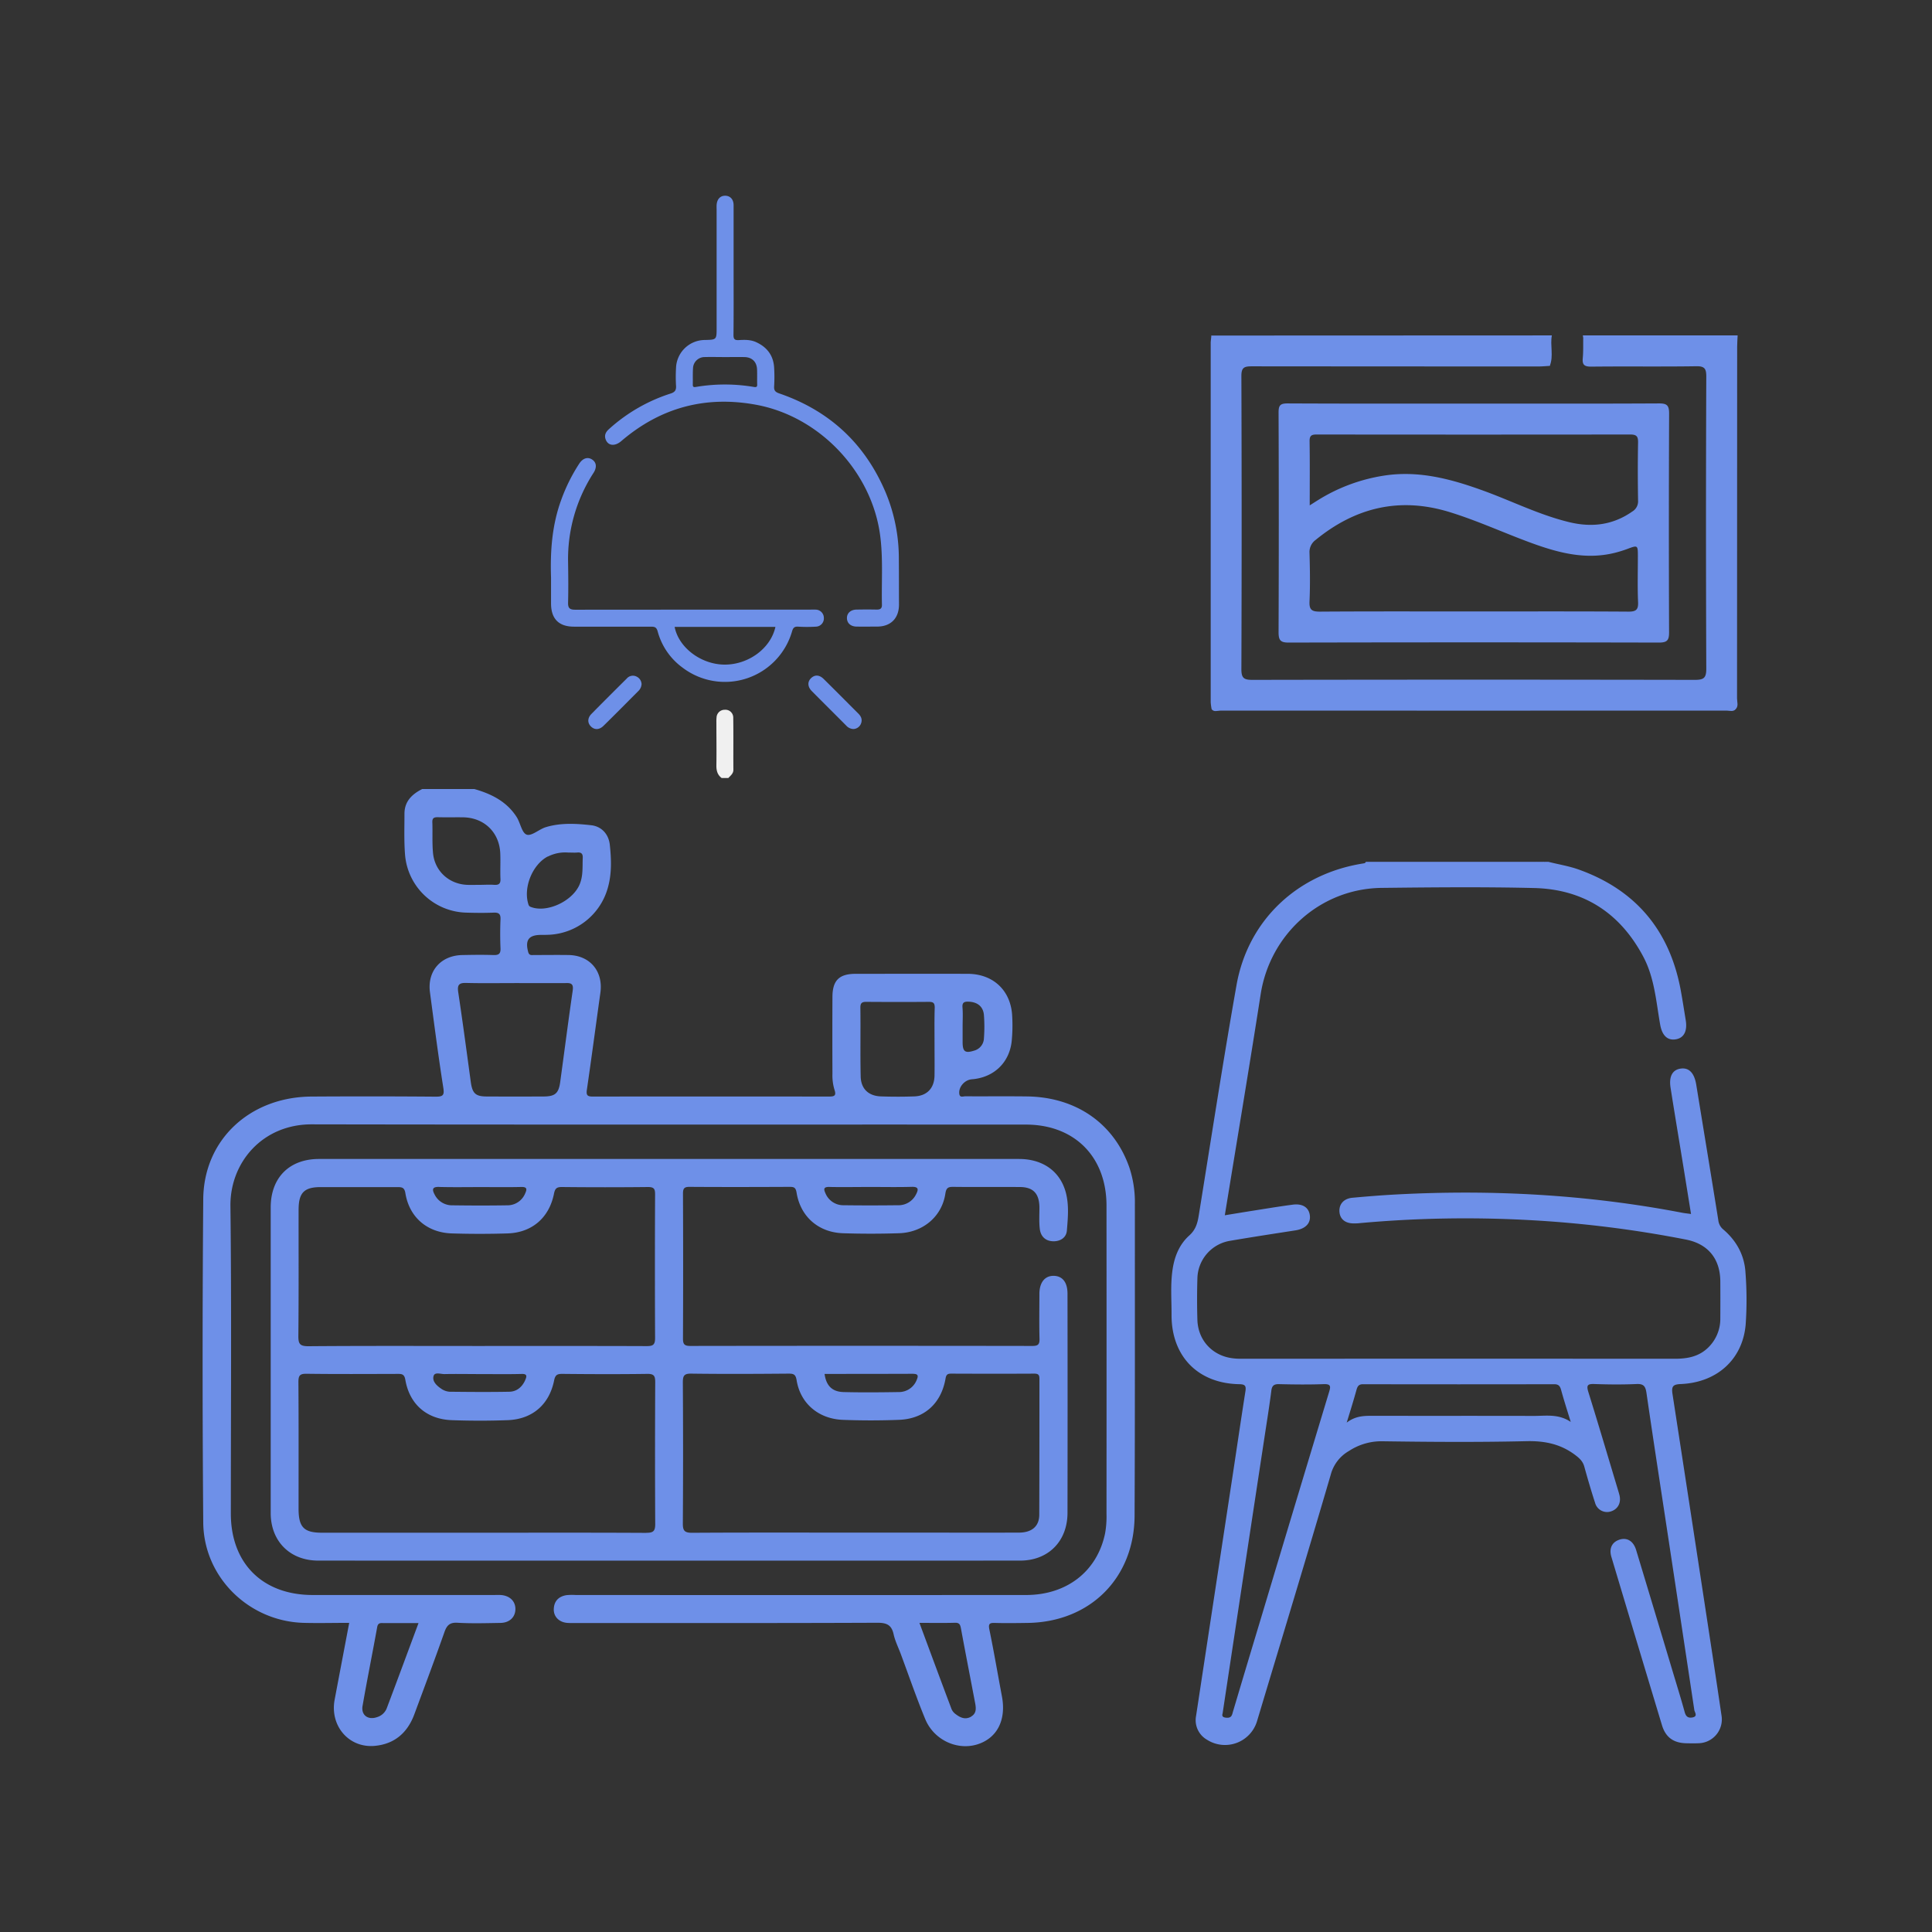 <svg id="SvgjsSvg1154" width="288" height="288" xmlns="http://www.w3.org/2000/svg" version="1.1" xmlns:xlink="http://www.w3.org/1999/xlink" xmlns:svgjs="http://svgjs.com/svgjs"><rect width="100%" height="100%" fill="#333333" stroke="none"/><defs id="SvgjsDefs1155"></defs><g id="SvgjsG1156"><svg xmlns="http://www.w3.org/2000/svg" data-name="Layer 1" viewBox="0 0 1000 1000" width="288" height="288"><path d="M587.41,623.26a57,57,0,0,0-2.87-19c-7.95-22.75-27.54-36.43-53-36.75-10.65-.14-21.29,0-31.93-.07-1.06,0-2.74.84-3.06-1.15-.56-3.56,2.7-7.36,6.47-7.65,11.17-.87,19.28-8.36,20.6-19.44a83.43,83.43,0,0,0,.3-13c-.51-13.31-9.66-22.11-23-22.15-19.35-.06-38.7,0-58.05,0-8.54,0-12,3.43-12,12.06q-.09,19.83,0,39.67a25.51,25.51,0,0,0,1,8.1c1.18,3.39-.08,3.7-3,3.7q-61-.09-121.91,0c-2.67,0-3.65-.44-3.21-3.45,2.45-16.73,4.65-33.5,7-50.24,1.57-11.07-5.32-19.39-16.45-19.57-6-.09-11.93,0-17.9,0-1.21,0-2.47.37-3-1.53-1.69-6.19.24-8.87,6.66-8.89,1.45,0,2.9,0,4.35-.08a33.22,33.22,0,0,0,30.12-24c2.18-7.41,1.91-15,1.11-22.55-.58-5.48-4.24-9.52-9.62-10.13-7.8-.88-15.81-1.34-23.51,1-3.47,1.06-7.33,4.73-9.88,3.87s-3.27-6.12-5.24-9.17c-5.14-8-13.05-11.93-21.87-14.44H218.54c-5.31,2.68-9.21,6.41-9.19,12.85,0,7.09-.26,14.21.31,21.26a32.62,32.62,0,0,0,31.8,29.87c4.67.14,9.35.19,14,0,2.69-.11,3.72.64,3.6,3.48-.21,5-.21,10,0,15,.13,2.87-1,3.55-3.62,3.47-5.32-.18-10.64-.11-16,0-11.22.14-18.36,8.25-16.89,19.28,2.19,16.44,4.3,32.9,6.89,49.28.64,4-.07,4.77-4,4.74q-32.16-.26-64.33-.05c-31.81.24-55.67,22.39-55.91,53.1q-.66,83.68,0,167.38c.24,28.39,23.71,51.17,52,51.93,7.72.2,15.45,0,23.55,0-2.57,13.56-5.07,26.66-7.54,39.77-2.53,13.47,7.27,25,20.54,23.92,10.34-.88,17.13-6.71,20.7-16.34,5.25-14.16,10.56-28.3,15.58-42.54,1.25-3.54,2.73-5.09,6.77-4.86,7.4.43,14.83.2,22.25.08,4.6-.07,7.58-2.88,7.72-6.92.14-4.25-2.89-7.25-7.68-7.53-1.12-.07-2.25,0-3.38,0q-46.92,0-93.85,0c-25.92,0-42.37-16.36-42.38-42.14,0-53,.4-106.11-.21-159.15-.26-22.54,16.54-42.37,42.13-42.32,123.2.23,246.4.06,369.59.13,25.22,0,41.71,16.7,41.73,41.9q.06,79.82,0,159.63a49.29,49.29,0,0,1-.74,10.1c-4.09,19.6-19.77,31.83-40.86,31.85q-116.58.06-233.17,0a28.79,28.79,0,0,0-4.83.09c-4,.69-6.34,3.09-6.48,7.21-.13,3.93,2.76,6.81,7,7.14,1.6.13,3.22.06,4.84.06,51.92,0,103.84.09,155.77-.13,4.92,0,7.27,1.28,8.31,6.05.76,3.42,2.38,6.64,3.62,9.95,4.2,11.3,8.12,22.71,12.71,33.84,4.46,10.83,16.53,16.38,27,13.1,10.23-3.21,15-12.59,12.72-24.77-2.17-11.54-4.14-23.13-6.51-34.64-.63-3.07.16-3.52,2.89-3.44,5.48.16,11,.08,16.45,0,32.61-.23,55.75-23.15,55.82-55.68C587.49,730.65,587.4,677,587.41,623.26ZM501.49,518.47c4.45.22,7.41,2.48,7.79,6.93a79.46,79.46,0,0,1,0,12.05,6.85,6.85,0,0,1-5.11,6.37c-4.64,1.46-5.91.5-5.92-4.39v-8.21c0-3.22.2-6.46-.06-9.66C497.93,518.79,499.14,518.36,501.49,518.47ZM255.86,458c-2.56-.2-5.15,0-7.72,0v0c-2.09,0-4.19.07-6.28,0-9.4-.37-16.83-7.06-17.73-16.46-.5-5.27-.16-10.61-.35-15.92-.09-2.24.9-2.67,2.87-2.63,4.34.11,8.69,0,13,.05,10.94.15,18.84,7.75,19.29,18.7.18,4.33-.09,8.69.09,13C259.18,457.13,258.46,458.15,255.86,458Zm-68.2,425c2.36-13.63,5.12-27.2,7.57-40.81.44-2.47,2-2.07,3.54-2.08,5.64,0,11.27,0,17.85,0-5.62,15.11-11,29.69-16.5,44.24a7.75,7.75,0,0,1-4.87,4.41C190.56,890.44,186.81,887.83,187.66,882.93Zm95.87-439.62a19.8,19.8,0,0,1,10.6-2.1c1.92,0,3.22.1,4.49,0,2.27-.23,3.14.56,3,2.95-.19,4.64.27,9.31-1.7,13.76-3.82,8.67-17.09,14.69-25.28,11.4a1.79,1.79,0,0,1-1.13-1.3C270.72,459.48,275.56,447.49,283.53,443.31Zm12.9,69.37c-2.29,15.75-4.31,31.54-6.47,47.31-.79,5.83-2.63,7.45-8.53,7.48q-14.73.07-29.45,0c-5.93,0-7.5-1.64-8.32-7.64-2.1-15.45-4.16-30.91-6.48-46.33-.54-3.66.27-4.9,4.08-4.8,8.53.22,17.06.07,25.59.07,8.69,0,17.39.06,26.08,0C295.81,508.71,296.9,509.46,296.43,512.68Zm187.28,27.08c0,5.63.08,11.26,0,16.89-.12,6.55-3.9,10.53-10.44,10.77-5.78.21-11.59.2-17.37,0-6.36-.24-10.27-3.92-10.41-10.32-.27-11.9,0-23.81-.16-35.71,0-2.46,1-2.92,3.15-2.9,10.78.07,21.56.09,32.33,0,2.31,0,3,.62,3,3C483.61,527.53,483.71,533.64,483.71,539.76Zm19,348.67c-3,1.75-5.6.61-8-1.22a6.37,6.37,0,0,1-2.15-2.56C487,870,481.56,855.24,475.9,840c6.55,0,12.48.11,18.4-.06,2.49-.07,2.76,1.22,3.13,3.17,2.36,12.81,4.87,25.6,7.3,38.4C505.22,884.14,505.5,886.79,502.73,888.43Z" fill="#6e90e8" class="color000 svgShape"></path><path d="M545.41,660.37c-4.59-.07-7.39,3.4-7.42,9.33,0,7.74-.15,15.48.06,23.21.08,3-.78,3.76-3.77,3.75q-88.53-.13-177,0c-3,0-3.78-.88-3.77-3.81q.17-37.49,0-75c0-2.69.62-3.56,3.43-3.53,17.25.12,34.51.08,51.76,0,2.19,0,3.17.26,3.61,3,2,12.39,11.32,20.58,24,21,9.67.32,19.36.31,29,0,12.48-.39,22.21-8.66,24-20.43.45-3,1.36-3.6,4.11-3.57,11.45.14,22.9,0,34.35.08,7,0,10.14,3.32,10.24,10.5,0,3.71-.24,7.45.18,11.11.45,4,3,6.44,7.13,6.48,3.68,0,6.6-2,6.89-5.49.54-6.55,1.18-13.24-.53-19.71-2.92-11-11.86-17.4-24.24-17.41q-90.45,0-180.92,0-90.71,0-181.4,0c-15.37,0-25,9.71-25,25.08q0,79.1,0,158.18c0,14.63,10,24.62,24.59,24.63q181.65.06,363.29,0c14.6,0,24.51-10,24.54-24.69q.09-56.83,0-113.68C552.48,663.66,549.9,660.45,545.41,660.37Zm-116-46c7.06.14,14.13,0,21.19,0s14.14.14,21.2-.06c3.61-.11,3.75,1.21,2.34,3.89a10.1,10.1,0,0,1-9.4,5.63c-9.31.11-18.63.13-27.94,0a10,10,0,0,1-9.53-6.16C426.12,615.23,426.47,614.29,429.4,614.35Zm-202.06,0c7.22.19,14.45.06,21.67.06,6.91,0,13.81.12,20.71-.06,3.07-.08,3.13,1.06,2.1,3.34a9.93,9.93,0,0,1-9.52,6.16c-9.31.15-18.62.13-27.94,0a10.09,10.09,0,0,1-9.42-5.6C223.53,615.59,223.78,614.25,227.34,614.34Zm-72.79,11.78c0-8.79,2.85-11.7,11.44-11.71,13.22,0,26.43,0,39.64,0,2.31,0,3.68.12,4.17,3.08,2,12.46,11.22,20.48,24,20.89q14.49.45,29,0c12.54-.43,21.43-8.1,23.92-20.51.56-2.79,1.42-3.53,4.22-3.5q22.23.24,44.47,0c3.11,0,3.66,1,3.65,3.81q-.17,37.23,0,74.45c0,3.66-1.37,4.09-4.48,4.08-29.33-.11-58.66-.06-88-.06-29,0-58-.12-87,.12-4.44,0-5.19-1.27-5.16-5.34C154.65,669.63,154.53,647.87,154.55,626.12Zm117.24,88.32c-1.62,3.53-4.37,5.81-8.17,5.89-10.3.2-20.61.11-30.91,0a8.61,8.61,0,0,1-4.45-1.63c-2.28-1.57-4.73-3.84-3.8-6.65.67-2,3.69-.82,5.64-.86,6.11-.13,12.24,0,18.36,0,7.09,0,14.18.12,21.27-.06C272.88,711,272.81,712.23,271.79,714.44Zm62.64,78.94c-28.21-.15-56.43-.08-84.65-.08H166.59c-9.24,0-12-2.83-12.05-12.18,0-21.93.07-43.86-.08-65.78,0-3.26.62-4.36,4.14-4.31,15.63.21,31.27.11,46.91.07,2.2,0,3.75-.12,4.28,3,2.15,12.65,11,20.46,24,20.94,9.66.35,19.35.36,29,0,12.73-.48,21.44-8,24-20.46.57-2.81,1.46-3.52,4.25-3.49,14.67.15,29.35.2,44,0,3.59-.06,4.11,1.19,4.1,4.38q-.19,36.75,0,73.52C339.12,792.7,337.93,793.39,334.43,793.38Zm138.29-82.31c2.61,0,2.57,1.2,1.81,3a9.85,9.85,0,0,1-9.39,6.43c-9.51.15-19,.24-28.53,0-5.95-.16-9-3.34-9.82-9.37C442.13,711.11,457.43,711.14,472.72,711.07ZM537.92,784c0,6-3.82,9.26-10.52,9.28-20,.05-40,0-59.94,0H442.8c-28.2,0-56.4-.08-84.59.09-3.88,0-4.8-1.08-4.77-4.83q.24-36.49,0-73c0-3.5.66-4.61,4.42-4.55,16.75.23,33.51.14,50.27,0,2.59,0,3.7.32,4.2,3.42,1.94,12,11.32,20,23.9,20.5q14.49.56,29,0c13.09-.47,21.9-8.35,24.17-21.31.36-2.09,1-2.62,3-2.61,14.34.06,28.68.08,43,0,2.25,0,2.61.88,2.61,2.84C538,737.27,538,760.63,537.92,784Z" fill="#6e90e8" class="color000 svgShape"></path><path fill="#6e90e8" d="M799.63,446.08c-1.78,1.51-3.57,1.27-5.35,0Z" class="color191919 svgShape"></path><path d="M903.46,658.72c-.52-9-4.63-16.49-11.48-22.34a7.19,7.19,0,0,1-2.59-4.83c-3.76-23.43-7.62-46.84-11.44-70.26-1-5.89-3.69-8.75-7.93-8.2s-6.28,3.91-5.34,9.9c2.16,13.77,4.47,27.52,6.71,41.28,1.29,8,2.57,15.94,3.88,24.09-1.9-.27-3.23-.39-4.54-.64-49.11-9.43-98.64-12.13-148.52-9.44-7.41.4-14.81,1-22.2,1.68-4.43.39-7,3.3-6.71,7.27.28,3.78,3,6,7.35,6,1,0,2.09,0,3.12-.14A604.78,604.78,0,0,1,791,631.49a584.1,584.1,0,0,1,81.66,10.11c11.47,2.25,17.69,10,17.77,21.6q.06,9.59,0,19.16a20.67,20.67,0,0,1-6,14.86c-4.84,4.93-10.91,6.08-17.53,6.07q-111.84-.06-223.68,0c-1.49,0-3,0-4.45-.17-10.84-1-18.65-9.09-19-19.92q-.32-10.7,0-21.39a20.16,20.16,0,0,1,16.9-19.57c11.25-1.92,22.54-3.65,33.83-5.4,5.1-.79,7.93-3.57,7.49-7.6-.46-4.18-3.66-6.39-8.87-5.71-6.91.91-13.79,2.06-20.68,3.14-4.76.75-9.51,1.54-14.48,2.35,6.28-38.57,12.64-76.45,18.56-114.4,4.86-31.19,31-54.69,62.64-55.05,26.29-.3,52.59-.56,78.87.07,25.55.61,44.47,12.83,56.51,35.49,5.85,11,6.65,23.27,8.76,35.2,1,5.69,3.85,8.43,8.29,7.58,4.07-.77,5.85-4.31,4.94-9.87-.84-5.12-1.62-10.26-2.56-15.36-5.68-30.92-23.16-52-52.83-62.61-5.06-1.81-10.47-2.66-15.72-4h-1.78a6.81,6.81,0,0,1-5.35,0H706.94c-.19.7-.75.75-1.35.85C671.5,452.27,645.92,476.31,640,510c-7,39.57-13.08,79.3-19.51,119-.64,4-1.54,7.43-4.86,10.43-5,4.45-7.57,10.5-8.63,17.15-1.28,8-.58,16-.61,24-.07,21.41,13.66,35.48,35,35.87,3.12.06,3.68.86,3.22,3.79-2.61,16.55-5,33.14-7.55,49.71q-9,59.16-18,118.34a11.65,11.65,0,0,0,5.66,12.18,17.31,17.31,0,0,0,25.86-9.41c12.78-42.54,25.68-85,38.18-127.66A20,20,0,0,1,698.26,751a30.58,30.58,0,0,1,17.42-5c24.8.35,49.61.53,74.4-.05,9.66-.22,18,1.54,25.63,7.45,2.11,1.63,3.62,3.17,4.33,5.75,1.74,6.28,3.56,12.54,5.58,18.73a6.41,6.41,0,0,0,8,4.48c3.7-1.07,5.55-4.35,4.65-8.31-.24-1-.55-2-.85-3-5.07-16.87-10.06-33.76-15.3-50.58-1.09-3.52-.35-4.22,3.17-4.1,7.27.26,14.56.32,21.83,0,3.78-.18,4.62,1.36,5.1,4.69,3,20.69,6.18,41.36,9.32,62q7.75,51,15.44,102.07c.16,1.12,2,3.28-1,3.82-2.33.42-3.39-.57-4-2.81-2-7.27-4.25-14.49-6.42-21.72q-9.31-31.07-18.69-62.1c-1.42-4.7-4.72-6.66-8.62-5.4s-5.5,4.55-4.21,8.89q13.05,43.62,26.21,87.2c1.89,6.24,6,9.16,12.55,9.29,2.07.05,4.16.08,6.23,0a12.34,12.34,0,0,0,12-14.5q-2.07-14.08-4.2-28.17-10.51-69.06-21.15-138.11c-.64-4.12.41-5,4.48-5.15,18.56-.84,31.74-12.72,33.38-30.58A183.62,183.62,0,0,0,903.46,658.72ZM687.93,720.5q-18,59.49-35.83,119-7,23.18-13.89,46.35c-.48,1.61-.62,3.41-3.25,3.25-2.13-.12-2.58-.84-2.14-2.23,2.3-15.24,4.53-30,6.78-44.85q7.8-51.45,15.63-102.89c1-6.45,2-12.89,2.82-19.36.33-2.58,1.38-3.4,4-3.34,7.71.19,15.44.27,23.15,0C689,716.3,688.77,717.73,687.93,720.5Zm105.82,12.38c-27.74-.08-55.48,0-83.22-.06-4.47,0-8.85,0-13.48,3.52,2-6.46,3.61-11.66,5.06-16.92.55-2,1.26-3,3.55-2.95q49.4.1,98.79,0c2.28,0,3,.94,3.57,2.94,1.44,5.26,3.1,10.45,5,16.58C806.64,731.67,800.09,732.9,793.75,732.88Z" fill="#6e90e8" class="color000 svgShape"></path><path fill="#6e90e8" d="M819.45 174.69l-.18-1.08H899.4c-.08 1.95-.25 3.9-.25 5.84q0 91.07-.06 182.11c0 1.84.88 3.89-.73 5.55-2.55-2.88-1.72-6.42-1.72-9.71q-.09-85.42 0-170.85c0-10.13 0-10.13-10.32-10.13-19.57 0-39.14 0-58.71 0C824.78 176.38 821.81 176.88 819.45 174.69zM803.24 173.61c-1 5.21 1 10.63-1.08 15.76-2.23-2.35-1.64-5.34-1.71-8.11-.08-3.37-1.63-4.84-4.91-4.81-1.95 0-3.91 0-5.86 0q-76.51 0-153 0c-3.31 0-6.81.67-9.74-1.7l0-1.07z" class="color0f0f0f svgShape"></path><path d="M626.91,174.68c56.2,0,112.4.09,168.6-.14,5.52,0,7.37,1.49,6.65,6.84a57.58,57.58,0,0,0,0,8c-1.95.11-3.89.3-5.84.3q-74.22,0-148.45-.07c-4,0-5.35.7-5.33,5.1q.27,75.86,0,151.71c0,4.5,1.27,5.49,5.64,5.48q114.54-.21,229.08,0c4.63,0,5.93-1,5.91-5.8q-.3-75.6,0-151.18c0-4-.78-5.42-5.16-5.35-18.15.27-36.31,0-54.47.2-3.55,0-4.62-1-4.3-4.41s.18-7.11.24-10.67c24,0,48,.15,72.08-.13,5.25-.06,6.88,1.08,6.86,6.68-.23,59.64-.14,119.29-.14,178.93,0,2.31.07,4.63.11,6.94h0c-1.86.94-3.85.47-5.77.47q-129.87,0-259.73,0c-1.92,0-3.91.51-5.75-.51a26.55,26.55,0,0,1-.48-3.63q0-92.79,0-185.59C626.63,176.79,626.81,175.73,626.91,174.68Z" fill="#6e90e8" class="color000 svgShape"></path><path fill="#6e90e8" d="M627.12,367.06l271.25,0c-1.28,1.51-3,.74-4.48.74q-131.17.07-262.36,0C630.07,367.83,628.34,368.69,627.12,367.06Z" class="color0f0f0f svgShape"></path><path d="M863.93,214c0-4.3-1.23-5.21-5.32-5.19-31.85.17-63.7.09-95.56.09-32.2,0-64.41.07-96.62-.09-3.78,0-4.65,1-4.64,4.71q.21,56.88,0,113.75c0,4.15,1,5.34,5.25,5.33q95.82-.22,191.65,0c4.36,0,5.24-1.31,5.22-5.38Q863.69,270.63,863.93,214ZM681.48,224.9q81.16.1,162.33,0c3.46,0,4.11,1.13,4.05,4.27-.18,10-.16,19.94,0,29.91a6.12,6.12,0,0,1-3,5.69c-10,7-20.87,8.32-32.54,5.52C797,266.6,783,259.55,768.37,254.19c-16.83-6.14-33.84-10.85-52.09-8a90.58,90.58,0,0,0-34.17,12.73c-1.16.72-2.31,1.46-4.2,2.66,0-11.77.1-22.45-.07-33.12C677.8,225.53,678.76,224.9,681.48,224.9Zm161.38,91.68c-26.7-.18-53.41-.09-80.11-.09-26.53,0-53-.09-79.58.09-4.08,0-5.57-.86-5.37-5.23.37-8.35.24-16.74,0-25.1a7.75,7.75,0,0,1,3.18-6.79c20.63-16.86,43.52-22.35,69.34-14.4,14.62,4.5,28.47,10.95,42.81,16.16s28.59,8.77,43.78,4.64c1.71-.46,3.41-1,5.07-1.6,5.79-2.18,5.78-2.2,5.78,3.77,0,7.83-.23,15.68.1,23.5C848.06,315.55,846.88,316.61,842.86,316.58Z" fill="#6e90e8" class="color000 svgShape"></path><path fill="#f0f0f0" d="M373.5,402.68c-2.21-1.67-2.75-3.91-2.7-6.59.12-7.43,0-14.86,0-22.3a18.24,18.24,0,0,1,.08-2.34,4.18,4.18,0,0,1,4.2-4.07,4.05,4.05,0,0,1,4.45,4.07c.13,9,0,18,.07,27,0,2-1.5,3-2.61,4.25Z" class="color020202 svgShape"></path><path d="M332.08 354.12a5.44 5.44 0 01-1.56 3.45c-6 6-12 12.09-18.12 18.09-2.19 2.16-4.62 2.22-6.51.38s-1.84-4.4.23-6.51c6.05-6.15 12.17-12.24 18.29-18.32a4.17 4.17 0 015.09-1A4.52 4.52 0 01332.08 354.12zM441.72 377.34a5.21 5.21 0 01-3.67-1.72c-5.95-6-11.94-11.92-17.87-17.92-2.24-2.27-2.29-4.89-.32-6.74s4.32-1.67 6.51.51c6 5.92 11.94 11.92 17.91 17.88 1.53 1.52 2.19 3.26 1.31 5.32A4.37 4.37 0 01441.72 377.34zM465.24 289.14a88.66 88.66 0 00-6.75-34.06q-16-38-55.1-51.43c-2-.68-2.84-1.46-2.7-3.66a80.49 80.49 0 000-9.7c-.37-6.25-3.61-10.57-9.28-13.18-2.88-1.32-5.93-1.27-8.95-1.08-2.16.12-2.83-.45-2.81-2.72.13-11.09.06-22.17.06-33.26v-5c0-9.61 0-19.23 0-28.84 0-3.06-1.78-4.88-4.35-4.9s-4.26 1.79-4.44 4.81c-.05.88 0 1.77 0 2.65v60.92c0 6.15 0 6.15-6.2 6.29a15 15 0 00-14.81 14.52 79.11 79.11 0 000 9.11c.17 2.38-.6 3.4-2.9 4.12a86.93 86.93 0 00-31.79 18.36c-1.7 1.51-2.57 3.22-1.69 5.46 1.27 3.25 4.73 3.57 8 .79q30.65-26.24 70.3-18.75c32.47 6.2 59.11 34.35 63.66 67 1.69 12.12.72 24.29 1 36.44.05 2-.94 2.52-2.74 2.49-3.43-.07-6.87-.06-10.3 0-3.13 0-5.14 1.86-5.07 4.48s2 4.27 5 4.32c3.53.06 7.06 0 10.59 0 7.07 0 11.32-4.27 11.35-11.36C465.28 305 465.31 297.09 465.24 289.14zm-75-88.85a89.84 89.84 0 00-30.12 0c-1.23.21-1.56-.16-1.53-1.31.06-2.84-.07-5.69.12-8.52a6 6 0 016-5.64c3.53-.1 7.06 0 10.59 0h0c3.33 0 6.66-.05 10 0 3.95.08 6.39 2.44 6.55 6.39.1 2.54 0 5.09.06 7.64C392 200.16 391.59 200.52 390.25 200.29zM422.21 315.54c-1-.06-2 0-2.94 0q-60.76 0-121.54.05c-2.86 0-3.76-.83-3.69-3.68.18-7 .11-13.93 0-20.9a82 82 0 0113.14-46.21c1.87-2.89 1.56-5.46-.7-6.95s-4.79-.72-6.66 2.12a90.46 90.46 0 00-9.37 18.87c-4.75 13-5.7 26.56-5.23 40.27v13.25c0 7.93 4 12 11.88 12 13.35 0 26.69.06 40 0 2.05 0 2.8.58 3.33 2.53a34.16 34.16 0 0012.95 18.74 36.18 36.18 0 0056.61-18.92c.53-1.78 1.23-2.49 3.18-2.35a75 75 0 009.12 0 4.25 4.25 0 004.14-4.46A4.3 4.3 0 00422.21 315.54zM374.77 344c-12.1-.2-23.53-8.89-25.58-19.53h52.17C398.91 335.67 387.25 344.17 374.77 344z" fill="#6e90e8" class="color000 svgShape"></path></svg></g></svg>